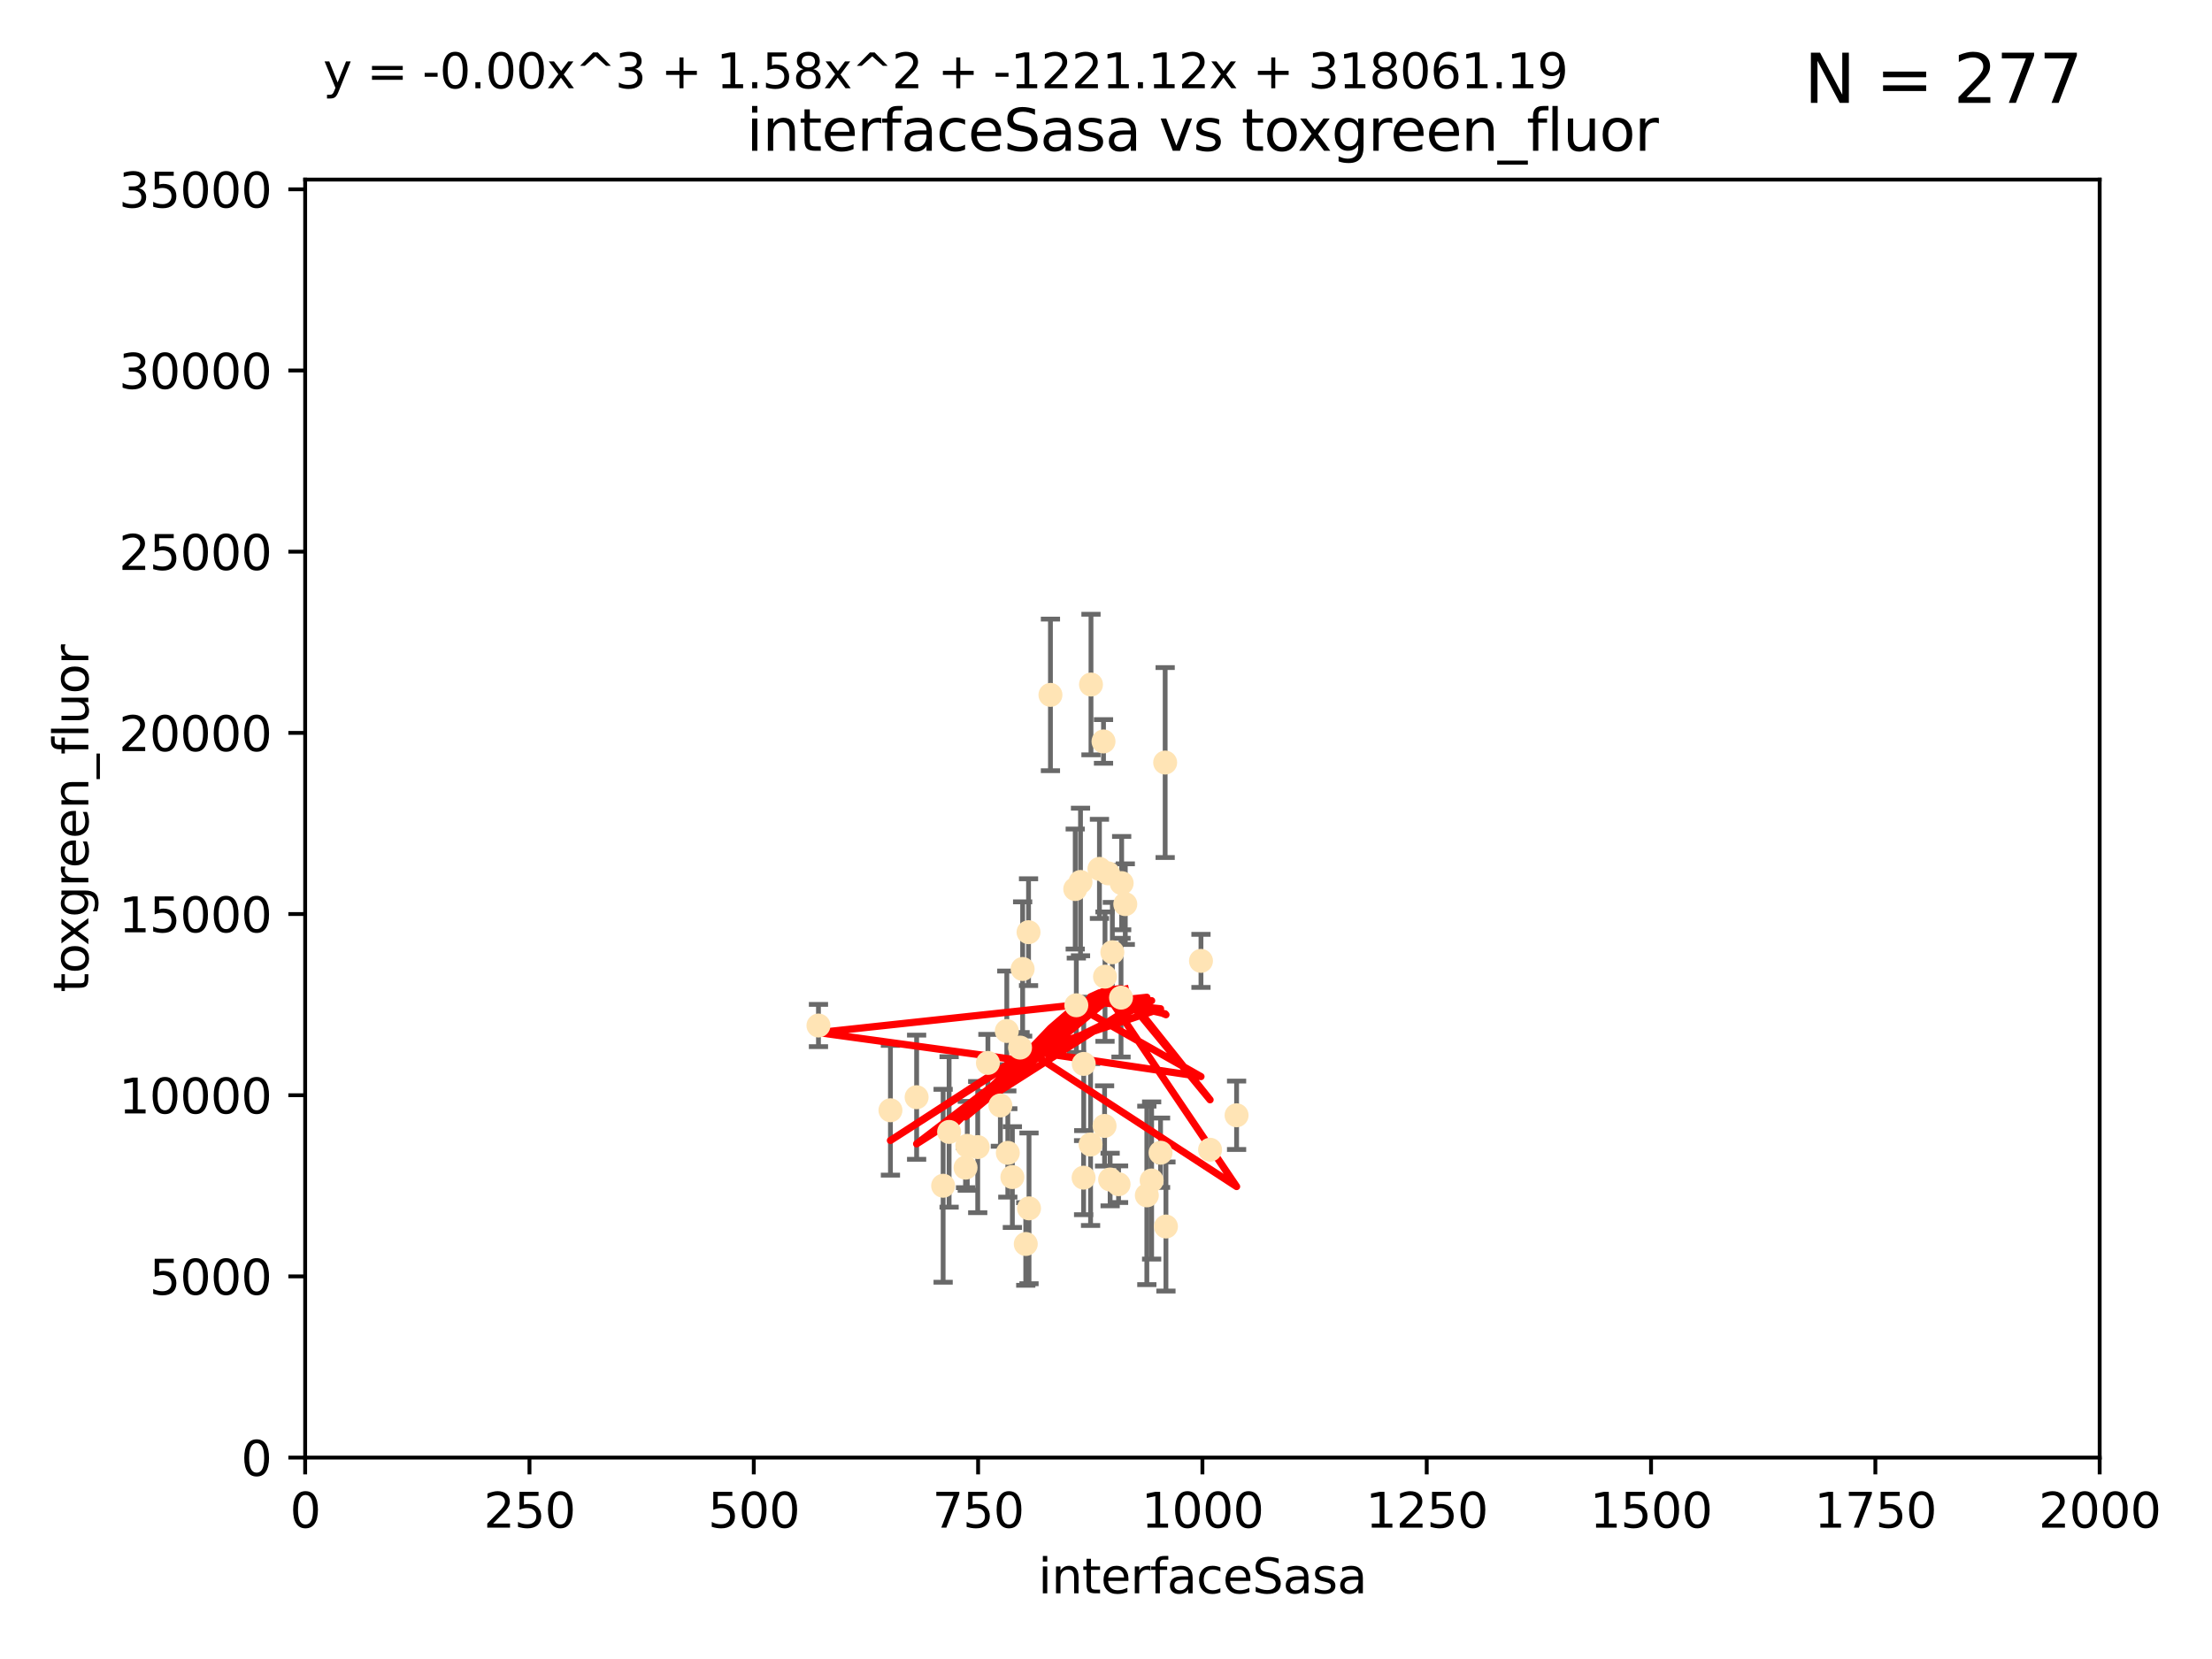 <?xml version="1.0" encoding="utf-8" standalone="no"?>
<!DOCTYPE svg PUBLIC "-//W3C//DTD SVG 1.1//EN"
  "http://www.w3.org/Graphics/SVG/1.1/DTD/svg11.dtd">
<svg xmlns:xlink="http://www.w3.org/1999/xlink" width="460.8pt" height="345.6pt" viewBox="0 0 460.8 345.6" xmlns="http://www.w3.org/2000/svg" version="1.1">
 <defs>
  <style type="text/css">*{stroke-linejoin: round; stroke-linecap: butt}</style>
 </defs>
 <g id="figure_1">
  <g id="patch_1">
   <path d="M 0 345.6 
L 460.8 345.6 
L 460.8 0 
L 0 0 
z
" style="fill: #ffffff"/>
  </g>
  <g id="axes_1">
   <g id="patch_2">
    <path d="M 63.571 303.64 
L 437.4 303.64 
L 437.4 37.411 
L 63.571 37.411 
z
" style="fill: #ffffff"/>
   </g>
   <g id="PathCollection_1">
    <defs>
     <path id="mae5789fac4" d="M 0 1.118 
C 0.297 1.118 0.581 1 0.791 0.791 
C 1 0.581 1.118 0.297 1.118 0 
C 1.118 -0.297 1 -0.581 0.791 -0.791 
C 0.581 -1 0.297 -1.118 0 -1.118 
C -0.297 -1.118 -0.581 -1 -0.791 -0.791 
C -1 -0.581 -1.118 -0.297 -1.118 0 
C -1.118 0.297 -1 0.581 -0.791 0.791 
C -0.581 1 -0.297 1.118 0 1.118 
z
" style="stroke: #ffe4b5"/>
    </defs>
    <g clip-path="url(#p8483a8e203)">
     <use xlink:href="#mae5789fac4" x="234.418" y="188.351" style="fill: #ffe4b5; stroke: #ffe4b5"/>
     <use xlink:href="#mae5789fac4" x="227.273" y="142.599" style="fill: #ffe4b5; stroke: #ffe4b5"/>
     <use xlink:href="#mae5789fac4" x="229.035" y="181.005" style="fill: #ffe4b5; stroke: #ffe4b5"/>
     <use xlink:href="#mae5789fac4" x="201.505" y="238.693" style="fill: #ffe4b5; stroke: #ffe4b5"/>
     <use xlink:href="#mae5789fac4" x="218.826" y="144.756" style="fill: #ffe4b5; stroke: #ffe4b5"/>
     <use xlink:href="#mae5789fac4" x="224.217" y="209.418" style="fill: #ffe4b5; stroke: #ffe4b5"/>
     <use xlink:href="#mae5789fac4" x="250.185" y="200.169" style="fill: #ffe4b5; stroke: #ffe4b5"/>
     <use xlink:href="#mae5789fac4" x="214.263" y="194.192" style="fill: #ffe4b5; stroke: #ffe4b5"/>
     <use xlink:href="#mae5789fac4" x="257.603" y="232.333" style="fill: #ffe4b5; stroke: #ffe4b5"/>
     <use xlink:href="#mae5789fac4" x="230.103" y="234.551" style="fill: #ffe4b5; stroke: #ffe4b5"/>
     <use xlink:href="#mae5789fac4" x="233.018" y="246.695" style="fill: #ffe4b5; stroke: #ffe4b5"/>
     <use xlink:href="#mae5789fac4" x="252.078" y="239.511" style="fill: #ffe4b5; stroke: #ffe4b5"/>
     <use xlink:href="#mae5789fac4" x="233.663" y="183.971" style="fill: #ffe4b5; stroke: #ffe4b5"/>
     <use xlink:href="#mae5789fac4" x="233.529" y="207.828" style="fill: #ffe4b5; stroke: #ffe4b5"/>
     <use xlink:href="#mae5789fac4" x="201.142" y="243.244" style="fill: #ffe4b5; stroke: #ffe4b5"/>
     <use xlink:href="#mae5789fac4" x="213.034" y="201.857" style="fill: #ffe4b5; stroke: #ffe4b5"/>
     <use xlink:href="#mae5789fac4" x="230.194" y="203.455" style="fill: #ffe4b5; stroke: #ffe4b5"/>
     <use xlink:href="#mae5789fac4" x="223.991" y="185.203" style="fill: #ffe4b5; stroke: #ffe4b5"/>
     <use xlink:href="#mae5789fac4" x="231.725" y="198.375" style="fill: #ffe4b5; stroke: #ffe4b5"/>
     <use xlink:href="#mae5789fac4" x="231.261" y="245.717" style="fill: #ffe4b5; stroke: #ffe4b5"/>
     <use xlink:href="#mae5789fac4" x="205.802" y="221.426" style="fill: #ffe4b5; stroke: #ffe4b5"/>
     <use xlink:href="#mae5789fac4" x="208.394" y="230.287" style="fill: #ffe4b5; stroke: #ffe4b5"/>
     <use xlink:href="#mae5789fac4" x="209.946" y="240.165" style="fill: #ffe4b5; stroke: #ffe4b5"/>
     <use xlink:href="#mae5789fac4" x="210.895" y="245.207" style="fill: #ffe4b5; stroke: #ffe4b5"/>
     <use xlink:href="#mae5789fac4" x="239.906" y="245.916" style="fill: #ffe4b5; stroke: #ffe4b5"/>
     <use xlink:href="#mae5789fac4" x="225.761" y="221.632" style="fill: #ffe4b5; stroke: #ffe4b5"/>
     <use xlink:href="#mae5789fac4" x="225.736" y="245.328" style="fill: #ffe4b5; stroke: #ffe4b5"/>
     <use xlink:href="#mae5789fac4" x="241.762" y="240.133" style="fill: #ffe4b5; stroke: #ffe4b5"/>
     <use xlink:href="#mae5789fac4" x="213.686" y="259.145" style="fill: #ffe4b5; stroke: #ffe4b5"/>
     <use xlink:href="#mae5789fac4" x="185.494" y="231.288" style="fill: #ffe4b5; stroke: #ffe4b5"/>
     <use xlink:href="#mae5789fac4" x="214.363" y="251.723" style="fill: #ffe4b5; stroke: #ffe4b5"/>
     <use xlink:href="#mae5789fac4" x="196.473" y="247.017" style="fill: #ffe4b5; stroke: #ffe4b5"/>
     <use xlink:href="#mae5789fac4" x="209.736" y="214.773" style="fill: #ffe4b5; stroke: #ffe4b5"/>
     <use xlink:href="#mae5789fac4" x="190.948" y="228.569" style="fill: #ffe4b5; stroke: #ffe4b5"/>
     <use xlink:href="#mae5789fac4" x="238.906" y="249.018" style="fill: #ffe4b5; stroke: #ffe4b5"/>
     <use xlink:href="#mae5789fac4" x="170.501" y="213.635" style="fill: #ffe4b5; stroke: #ffe4b5"/>
     <use xlink:href="#mae5789fac4" x="212.497" y="218.233" style="fill: #ffe4b5; stroke: #ffe4b5"/>
     <use xlink:href="#mae5789fac4" x="230.837" y="181.932" style="fill: #ffe4b5; stroke: #ffe4b5"/>
     <use xlink:href="#mae5789fac4" x="242.888" y="255.506" style="fill: #ffe4b5; stroke: #ffe4b5"/>
     <use xlink:href="#mae5789fac4" x="242.725" y="158.854" style="fill: #ffe4b5; stroke: #ffe4b5"/>
     <use xlink:href="#mae5789fac4" x="227.185" y="238.425" style="fill: #ffe4b5; stroke: #ffe4b5"/>
     <use xlink:href="#mae5789fac4" x="229.88" y="154.454" style="fill: #ffe4b5; stroke: #ffe4b5"/>
     <use xlink:href="#mae5789fac4" x="203.677" y="238.955" style="fill: #ffe4b5; stroke: #ffe4b5"/>
     <use xlink:href="#mae5789fac4" x="225.09" y="183.73" style="fill: #ffe4b5; stroke: #ffe4b5"/>
     <use xlink:href="#mae5789fac4" x="197.716" y="235.8" style="fill: #ffe4b5; stroke: #ffe4b5"/>
    </g>
   </g>
   <g id="matplotlib.axis_1">
    <g id="xtick_1">
     <g id="line2d_1">
      <defs>
       <path id="me6cfce2fd3" d="M 0 0 
L 0 3.5 
" style="stroke: #000000; stroke-width: 0.8"/>
      </defs>
      <g>
       <use xlink:href="#me6cfce2fd3" x="63.571" y="303.64" style="stroke: #000000; stroke-width: 0.8"/>
      </g>
     </g>
     <g id="text_1">
      <!-- 0 -->
      <g transform="translate(60.39 318.238)scale(0.1 -0.1)">
       <defs>
        <path id="DejaVuSans-30" d="M 2034 4250 
Q 1547 4250 1301 3770 
Q 1056 3291 1056 2328 
Q 1056 1369 1301 889 
Q 1547 409 2034 409 
Q 2525 409 2770 889 
Q 3016 1369 3016 2328 
Q 3016 3291 2770 3770 
Q 2525 4250 2034 4250 
z
M 2034 4750 
Q 2819 4750 3233 4129 
Q 3647 3509 3647 2328 
Q 3647 1150 3233 529 
Q 2819 -91 2034 -91 
Q 1250 -91 836 529 
Q 422 1150 422 2328 
Q 422 3509 836 4129 
Q 1250 4750 2034 4750 
z
" transform="scale(0.016)"/>
       </defs>
       <use xlink:href="#DejaVuSans-30"/>
      </g>
     </g>
    </g>
    <g id="xtick_2">
     <g id="line2d_2">
      <g>
       <use xlink:href="#me6cfce2fd3" x="110.3" y="303.64" style="stroke: #000000; stroke-width: 0.8"/>
      </g>
     </g>
     <g id="text_2">
      <!-- 250 -->
      <g transform="translate(100.756 318.238)scale(0.1 -0.1)">
       <defs>
        <path id="DejaVuSans-32" d="M 1228 531 
L 3431 531 
L 3431 0 
L 469 0 
L 469 531 
Q 828 903 1448 1529 
Q 2069 2156 2228 2338 
Q 2531 2678 2651 2914 
Q 2772 3150 2772 3378 
Q 2772 3750 2511 3984 
Q 2250 4219 1831 4219 
Q 1534 4219 1204 4116 
Q 875 4013 500 3803 
L 500 4441 
Q 881 4594 1212 4672 
Q 1544 4750 1819 4750 
Q 2544 4750 2975 4387 
Q 3406 4025 3406 3419 
Q 3406 3131 3298 2873 
Q 3191 2616 2906 2266 
Q 2828 2175 2409 1742 
Q 1991 1309 1228 531 
z
" transform="scale(0.016)"/>
        <path id="DejaVuSans-35" d="M 691 4666 
L 3169 4666 
L 3169 4134 
L 1269 4134 
L 1269 2991 
Q 1406 3038 1543 3061 
Q 1681 3084 1819 3084 
Q 2600 3084 3056 2656 
Q 3513 2228 3513 1497 
Q 3513 744 3044 326 
Q 2575 -91 1722 -91 
Q 1428 -91 1123 -41 
Q 819 9 494 109 
L 494 744 
Q 775 591 1075 516 
Q 1375 441 1709 441 
Q 2250 441 2565 725 
Q 2881 1009 2881 1497 
Q 2881 1984 2565 2268 
Q 2250 2553 1709 2553 
Q 1456 2553 1204 2497 
Q 953 2441 691 2322 
L 691 4666 
z
" transform="scale(0.016)"/>
       </defs>
       <use xlink:href="#DejaVuSans-32"/>
       <use xlink:href="#DejaVuSans-35" x="63.623"/>
       <use xlink:href="#DejaVuSans-30" x="127.246"/>
      </g>
     </g>
    </g>
    <g id="xtick_3">
     <g id="line2d_3">
      <g>
       <use xlink:href="#me6cfce2fd3" x="157.028" y="303.64" style="stroke: #000000; stroke-width: 0.8"/>
      </g>
     </g>
     <g id="text_3">
      <!-- 500 -->
      <g transform="translate(147.485 318.238)scale(0.1 -0.1)">
       <use xlink:href="#DejaVuSans-35"/>
       <use xlink:href="#DejaVuSans-30" x="63.623"/>
       <use xlink:href="#DejaVuSans-30" x="127.246"/>
      </g>
     </g>
    </g>
    <g id="xtick_4">
     <g id="line2d_4">
      <g>
       <use xlink:href="#me6cfce2fd3" x="203.757" y="303.64" style="stroke: #000000; stroke-width: 0.8"/>
      </g>
     </g>
     <g id="text_4">
      <!-- 750 -->
      <g transform="translate(194.213 318.238)scale(0.1 -0.1)">
       <defs>
        <path id="DejaVuSans-37" d="M 525 4666 
L 3525 4666 
L 3525 4397 
L 1831 0 
L 1172 0 
L 2766 4134 
L 525 4134 
L 525 4666 
z
" transform="scale(0.016)"/>
       </defs>
       <use xlink:href="#DejaVuSans-37"/>
       <use xlink:href="#DejaVuSans-35" x="63.623"/>
       <use xlink:href="#DejaVuSans-30" x="127.246"/>
      </g>
     </g>
    </g>
    <g id="xtick_5">
     <g id="line2d_5">
      <g>
       <use xlink:href="#me6cfce2fd3" x="250.486" y="303.64" style="stroke: #000000; stroke-width: 0.8"/>
      </g>
     </g>
     <g id="text_5">
      <!-- 1000 -->
      <g transform="translate(237.761 318.238)scale(0.1 -0.1)">
       <defs>
        <path id="DejaVuSans-31" d="M 794 531 
L 1825 531 
L 1825 4091 
L 703 3866 
L 703 4441 
L 1819 4666 
L 2450 4666 
L 2450 531 
L 3481 531 
L 3481 0 
L 794 0 
L 794 531 
z
" transform="scale(0.016)"/>
       </defs>
       <use xlink:href="#DejaVuSans-31"/>
       <use xlink:href="#DejaVuSans-30" x="63.623"/>
       <use xlink:href="#DejaVuSans-30" x="127.246"/>
       <use xlink:href="#DejaVuSans-30" x="190.869"/>
      </g>
     </g>
    </g>
    <g id="xtick_6">
     <g id="line2d_6">
      <g>
       <use xlink:href="#me6cfce2fd3" x="297.214" y="303.64" style="stroke: #000000; stroke-width: 0.8"/>
      </g>
     </g>
     <g id="text_6">
      <!-- 1250 -->
      <g transform="translate(284.489 318.238)scale(0.1 -0.1)">
       <use xlink:href="#DejaVuSans-31"/>
       <use xlink:href="#DejaVuSans-32" x="63.623"/>
       <use xlink:href="#DejaVuSans-35" x="127.246"/>
       <use xlink:href="#DejaVuSans-30" x="190.869"/>
      </g>
     </g>
    </g>
    <g id="xtick_7">
     <g id="line2d_7">
      <g>
       <use xlink:href="#me6cfce2fd3" x="343.943" y="303.64" style="stroke: #000000; stroke-width: 0.8"/>
      </g>
     </g>
     <g id="text_7">
      <!-- 1500 -->
      <g transform="translate(331.218 318.238)scale(0.1 -0.1)">
       <use xlink:href="#DejaVuSans-31"/>
       <use xlink:href="#DejaVuSans-35" x="63.623"/>
       <use xlink:href="#DejaVuSans-30" x="127.246"/>
       <use xlink:href="#DejaVuSans-30" x="190.869"/>
      </g>
     </g>
    </g>
    <g id="xtick_8">
     <g id="line2d_8">
      <g>
       <use xlink:href="#me6cfce2fd3" x="390.671" y="303.64" style="stroke: #000000; stroke-width: 0.8"/>
      </g>
     </g>
     <g id="text_8">
      <!-- 1750 -->
      <g transform="translate(377.946 318.238)scale(0.1 -0.1)">
       <use xlink:href="#DejaVuSans-31"/>
       <use xlink:href="#DejaVuSans-37" x="63.623"/>
       <use xlink:href="#DejaVuSans-35" x="127.246"/>
       <use xlink:href="#DejaVuSans-30" x="190.869"/>
      </g>
     </g>
    </g>
    <g id="xtick_9">
     <g id="line2d_9">
      <g>
       <use xlink:href="#me6cfce2fd3" x="437.4" y="303.64" style="stroke: #000000; stroke-width: 0.8"/>
      </g>
     </g>
     <g id="text_9">
      <!-- 2000 -->
      <g transform="translate(424.675 318.238)scale(0.1 -0.1)">
       <use xlink:href="#DejaVuSans-32"/>
       <use xlink:href="#DejaVuSans-30" x="63.623"/>
       <use xlink:href="#DejaVuSans-30" x="127.246"/>
       <use xlink:href="#DejaVuSans-30" x="190.869"/>
      </g>
     </g>
    </g>
    <g id="text_10">
     <!-- interfaceSasa -->
     <g transform="translate(216.279 331.917)scale(0.1 -0.1)">
      <defs>
       <path id="DejaVuSans-69" d="M 603 3500 
L 1178 3500 
L 1178 0 
L 603 0 
L 603 3500 
z
M 603 4863 
L 1178 4863 
L 1178 4134 
L 603 4134 
L 603 4863 
z
" transform="scale(0.016)"/>
       <path id="DejaVuSans-6e" d="M 3513 2113 
L 3513 0 
L 2938 0 
L 2938 2094 
Q 2938 2591 2744 2837 
Q 2550 3084 2163 3084 
Q 1697 3084 1428 2787 
Q 1159 2491 1159 1978 
L 1159 0 
L 581 0 
L 581 3500 
L 1159 3500 
L 1159 2956 
Q 1366 3272 1645 3428 
Q 1925 3584 2291 3584 
Q 2894 3584 3203 3211 
Q 3513 2838 3513 2113 
z
" transform="scale(0.016)"/>
       <path id="DejaVuSans-74" d="M 1172 4494 
L 1172 3500 
L 2356 3500 
L 2356 3053 
L 1172 3053 
L 1172 1153 
Q 1172 725 1289 603 
Q 1406 481 1766 481 
L 2356 481 
L 2356 0 
L 1766 0 
Q 1100 0 847 248 
Q 594 497 594 1153 
L 594 3053 
L 172 3053 
L 172 3500 
L 594 3500 
L 594 4494 
L 1172 4494 
z
" transform="scale(0.016)"/>
       <path id="DejaVuSans-65" d="M 3597 1894 
L 3597 1613 
L 953 1613 
Q 991 1019 1311 708 
Q 1631 397 2203 397 
Q 2534 397 2845 478 
Q 3156 559 3463 722 
L 3463 178 
Q 3153 47 2828 -22 
Q 2503 -91 2169 -91 
Q 1331 -91 842 396 
Q 353 884 353 1716 
Q 353 2575 817 3079 
Q 1281 3584 2069 3584 
Q 2775 3584 3186 3129 
Q 3597 2675 3597 1894 
z
M 3022 2063 
Q 3016 2534 2758 2815 
Q 2500 3097 2075 3097 
Q 1594 3097 1305 2825 
Q 1016 2553 972 2059 
L 3022 2063 
z
" transform="scale(0.016)"/>
       <path id="DejaVuSans-72" d="M 2631 2963 
Q 2534 3019 2420 3045 
Q 2306 3072 2169 3072 
Q 1681 3072 1420 2755 
Q 1159 2438 1159 1844 
L 1159 0 
L 581 0 
L 581 3500 
L 1159 3500 
L 1159 2956 
Q 1341 3275 1631 3429 
Q 1922 3584 2338 3584 
Q 2397 3584 2469 3576 
Q 2541 3569 2628 3553 
L 2631 2963 
z
" transform="scale(0.016)"/>
       <path id="DejaVuSans-66" d="M 2375 4863 
L 2375 4384 
L 1825 4384 
Q 1516 4384 1395 4259 
Q 1275 4134 1275 3809 
L 1275 3500 
L 2222 3500 
L 2222 3053 
L 1275 3053 
L 1275 0 
L 697 0 
L 697 3053 
L 147 3053 
L 147 3500 
L 697 3500 
L 697 3744 
Q 697 4328 969 4595 
Q 1241 4863 1831 4863 
L 2375 4863 
z
" transform="scale(0.016)"/>
       <path id="DejaVuSans-61" d="M 2194 1759 
Q 1497 1759 1228 1600 
Q 959 1441 959 1056 
Q 959 750 1161 570 
Q 1363 391 1709 391 
Q 2188 391 2477 730 
Q 2766 1069 2766 1631 
L 2766 1759 
L 2194 1759 
z
M 3341 1997 
L 3341 0 
L 2766 0 
L 2766 531 
Q 2569 213 2275 61 
Q 1981 -91 1556 -91 
Q 1019 -91 701 211 
Q 384 513 384 1019 
Q 384 1609 779 1909 
Q 1175 2209 1959 2209 
L 2766 2209 
L 2766 2266 
Q 2766 2663 2505 2880 
Q 2244 3097 1772 3097 
Q 1472 3097 1187 3025 
Q 903 2953 641 2809 
L 641 3341 
Q 956 3463 1253 3523 
Q 1550 3584 1831 3584 
Q 2591 3584 2966 3190 
Q 3341 2797 3341 1997 
z
" transform="scale(0.016)"/>
       <path id="DejaVuSans-63" d="M 3122 3366 
L 3122 2828 
Q 2878 2963 2633 3030 
Q 2388 3097 2138 3097 
Q 1578 3097 1268 2742 
Q 959 2388 959 1747 
Q 959 1106 1268 751 
Q 1578 397 2138 397 
Q 2388 397 2633 464 
Q 2878 531 3122 666 
L 3122 134 
Q 2881 22 2623 -34 
Q 2366 -91 2075 -91 
Q 1284 -91 818 406 
Q 353 903 353 1747 
Q 353 2603 823 3093 
Q 1294 3584 2113 3584 
Q 2378 3584 2631 3529 
Q 2884 3475 3122 3366 
z
" transform="scale(0.016)"/>
       <path id="DejaVuSans-53" d="M 3425 4513 
L 3425 3897 
Q 3066 4069 2747 4153 
Q 2428 4238 2131 4238 
Q 1616 4238 1336 4038 
Q 1056 3838 1056 3469 
Q 1056 3159 1242 3001 
Q 1428 2844 1947 2747 
L 2328 2669 
Q 3034 2534 3370 2195 
Q 3706 1856 3706 1288 
Q 3706 609 3251 259 
Q 2797 -91 1919 -91 
Q 1588 -91 1214 -16 
Q 841 59 441 206 
L 441 856 
Q 825 641 1194 531 
Q 1563 422 1919 422 
Q 2459 422 2753 634 
Q 3047 847 3047 1241 
Q 3047 1584 2836 1778 
Q 2625 1972 2144 2069 
L 1759 2144 
Q 1053 2284 737 2584 
Q 422 2884 422 3419 
Q 422 4038 858 4394 
Q 1294 4750 2059 4750 
Q 2388 4750 2728 4690 
Q 3069 4631 3425 4513 
z
" transform="scale(0.016)"/>
       <path id="DejaVuSans-73" d="M 2834 3397 
L 2834 2853 
Q 2591 2978 2328 3040 
Q 2066 3103 1784 3103 
Q 1356 3103 1142 2972 
Q 928 2841 928 2578 
Q 928 2378 1081 2264 
Q 1234 2150 1697 2047 
L 1894 2003 
Q 2506 1872 2764 1633 
Q 3022 1394 3022 966 
Q 3022 478 2636 193 
Q 2250 -91 1575 -91 
Q 1294 -91 989 -36 
Q 684 19 347 128 
L 347 722 
Q 666 556 975 473 
Q 1284 391 1588 391 
Q 1994 391 2212 530 
Q 2431 669 2431 922 
Q 2431 1156 2273 1281 
Q 2116 1406 1581 1522 
L 1381 1569 
Q 847 1681 609 1914 
Q 372 2147 372 2553 
Q 372 3047 722 3315 
Q 1072 3584 1716 3584 
Q 2034 3584 2315 3537 
Q 2597 3491 2834 3397 
z
" transform="scale(0.016)"/>
      </defs>
      <use xlink:href="#DejaVuSans-69"/>
      <use xlink:href="#DejaVuSans-6e" x="27.783"/>
      <use xlink:href="#DejaVuSans-74" x="91.162"/>
      <use xlink:href="#DejaVuSans-65" x="130.371"/>
      <use xlink:href="#DejaVuSans-72" x="191.895"/>
      <use xlink:href="#DejaVuSans-66" x="233.008"/>
      <use xlink:href="#DejaVuSans-61" x="268.213"/>
      <use xlink:href="#DejaVuSans-63" x="329.492"/>
      <use xlink:href="#DejaVuSans-65" x="384.473"/>
      <use xlink:href="#DejaVuSans-53" x="445.996"/>
      <use xlink:href="#DejaVuSans-61" x="509.473"/>
      <use xlink:href="#DejaVuSans-73" x="570.752"/>
      <use xlink:href="#DejaVuSans-61" x="622.852"/>
     </g>
    </g>
   </g>
   <g id="matplotlib.axis_2">
    <g id="ytick_1">
     <g id="line2d_10">
      <defs>
       <path id="m5b6445cce1" d="M 0 0 
L -3.5 0 
" style="stroke: #000000; stroke-width: 0.8"/>
      </defs>
      <g>
       <use xlink:href="#m5b6445cce1" x="63.571" y="303.64" style="stroke: #000000; stroke-width: 0.8"/>
      </g>
     </g>
     <g id="text_11">
      <!-- 0 -->
      <g transform="translate(50.209 307.439)scale(0.1 -0.1)">
       <use xlink:href="#DejaVuSans-30"/>
      </g>
     </g>
    </g>
    <g id="ytick_2">
     <g id="line2d_11">
      <g>
       <use xlink:href="#m5b6445cce1" x="63.571" y="265.897" style="stroke: #000000; stroke-width: 0.8"/>
      </g>
     </g>
     <g id="text_12">
      <!-- 5000 -->
      <g transform="translate(31.121 269.696)scale(0.1 -0.1)">
       <use xlink:href="#DejaVuSans-35"/>
       <use xlink:href="#DejaVuSans-30" x="63.623"/>
       <use xlink:href="#DejaVuSans-30" x="127.246"/>
       <use xlink:href="#DejaVuSans-30" x="190.869"/>
      </g>
     </g>
    </g>
    <g id="ytick_3">
     <g id="line2d_12">
      <g>
       <use xlink:href="#m5b6445cce1" x="63.571" y="228.154" style="stroke: #000000; stroke-width: 0.8"/>
      </g>
     </g>
     <g id="text_13">
      <!-- 10000 -->
      <g transform="translate(24.759 231.953)scale(0.1 -0.1)">
       <use xlink:href="#DejaVuSans-31"/>
       <use xlink:href="#DejaVuSans-30" x="63.623"/>
       <use xlink:href="#DejaVuSans-30" x="127.246"/>
       <use xlink:href="#DejaVuSans-30" x="190.869"/>
       <use xlink:href="#DejaVuSans-30" x="254.492"/>
      </g>
     </g>
    </g>
    <g id="ytick_4">
     <g id="line2d_13">
      <g>
       <use xlink:href="#m5b6445cce1" x="63.571" y="190.411" style="stroke: #000000; stroke-width: 0.8"/>
      </g>
     </g>
     <g id="text_14">
      <!-- 15000 -->
      <g transform="translate(24.759 194.21)scale(0.1 -0.1)">
       <use xlink:href="#DejaVuSans-31"/>
       <use xlink:href="#DejaVuSans-35" x="63.623"/>
       <use xlink:href="#DejaVuSans-30" x="127.246"/>
       <use xlink:href="#DejaVuSans-30" x="190.869"/>
       <use xlink:href="#DejaVuSans-30" x="254.492"/>
      </g>
     </g>
    </g>
    <g id="ytick_5">
     <g id="line2d_14">
      <g>
       <use xlink:href="#m5b6445cce1" x="63.571" y="152.668" style="stroke: #000000; stroke-width: 0.8"/>
      </g>
     </g>
     <g id="text_15">
      <!-- 20000 -->
      <g transform="translate(24.759 156.467)scale(0.1 -0.1)">
       <use xlink:href="#DejaVuSans-32"/>
       <use xlink:href="#DejaVuSans-30" x="63.623"/>
       <use xlink:href="#DejaVuSans-30" x="127.246"/>
       <use xlink:href="#DejaVuSans-30" x="190.869"/>
       <use xlink:href="#DejaVuSans-30" x="254.492"/>
      </g>
     </g>
    </g>
    <g id="ytick_6">
     <g id="line2d_15">
      <g>
       <use xlink:href="#m5b6445cce1" x="63.571" y="114.925" style="stroke: #000000; stroke-width: 0.8"/>
      </g>
     </g>
     <g id="text_16">
      <!-- 25000 -->
      <g transform="translate(24.759 118.724)scale(0.1 -0.1)">
       <use xlink:href="#DejaVuSans-32"/>
       <use xlink:href="#DejaVuSans-35" x="63.623"/>
       <use xlink:href="#DejaVuSans-30" x="127.246"/>
       <use xlink:href="#DejaVuSans-30" x="190.869"/>
       <use xlink:href="#DejaVuSans-30" x="254.492"/>
      </g>
     </g>
    </g>
    <g id="ytick_7">
     <g id="line2d_16">
      <g>
       <use xlink:href="#m5b6445cce1" x="63.571" y="77.181" style="stroke: #000000; stroke-width: 0.8"/>
      </g>
     </g>
     <g id="text_17">
      <!-- 30000 -->
      <g transform="translate(24.759 80.981)scale(0.1 -0.1)">
       <defs>
        <path id="DejaVuSans-33" d="M 2597 2516 
Q 3050 2419 3304 2112 
Q 3559 1806 3559 1356 
Q 3559 666 3084 287 
Q 2609 -91 1734 -91 
Q 1441 -91 1130 -33 
Q 819 25 488 141 
L 488 750 
Q 750 597 1062 519 
Q 1375 441 1716 441 
Q 2309 441 2620 675 
Q 2931 909 2931 1356 
Q 2931 1769 2642 2001 
Q 2353 2234 1838 2234 
L 1294 2234 
L 1294 2753 
L 1863 2753 
Q 2328 2753 2575 2939 
Q 2822 3125 2822 3475 
Q 2822 3834 2567 4026 
Q 2313 4219 1838 4219 
Q 1578 4219 1281 4162 
Q 984 4106 628 3988 
L 628 4550 
Q 988 4650 1302 4700 
Q 1616 4750 1894 4750 
Q 2613 4750 3031 4423 
Q 3450 4097 3450 3541 
Q 3450 3153 3228 2886 
Q 3006 2619 2597 2516 
z
" transform="scale(0.016)"/>
       </defs>
       <use xlink:href="#DejaVuSans-33"/>
       <use xlink:href="#DejaVuSans-30" x="63.623"/>
       <use xlink:href="#DejaVuSans-30" x="127.246"/>
       <use xlink:href="#DejaVuSans-30" x="190.869"/>
       <use xlink:href="#DejaVuSans-30" x="254.492"/>
      </g>
     </g>
    </g>
    <g id="ytick_8">
     <g id="line2d_17">
      <g>
       <use xlink:href="#m5b6445cce1" x="63.571" y="39.438" style="stroke: #000000; stroke-width: 0.8"/>
      </g>
     </g>
     <g id="text_18">
      <!-- 35000 -->
      <g transform="translate(24.759 43.238)scale(0.1 -0.1)">
       <use xlink:href="#DejaVuSans-33"/>
       <use xlink:href="#DejaVuSans-35" x="63.623"/>
       <use xlink:href="#DejaVuSans-30" x="127.246"/>
       <use xlink:href="#DejaVuSans-30" x="190.869"/>
       <use xlink:href="#DejaVuSans-30" x="254.492"/>
      </g>
     </g>
    </g>
    <g id="text_19">
     <!-- toxgreen_fluor -->
     <g transform="translate(18.401 206.72)rotate(-90)scale(0.1 -0.1)">
      <defs>
       <path id="DejaVuSans-6f" d="M 1959 3097 
Q 1497 3097 1228 2736 
Q 959 2375 959 1747 
Q 959 1119 1226 758 
Q 1494 397 1959 397 
Q 2419 397 2687 759 
Q 2956 1122 2956 1747 
Q 2956 2369 2687 2733 
Q 2419 3097 1959 3097 
z
M 1959 3584 
Q 2709 3584 3137 3096 
Q 3566 2609 3566 1747 
Q 3566 888 3137 398 
Q 2709 -91 1959 -91 
Q 1206 -91 779 398 
Q 353 888 353 1747 
Q 353 2609 779 3096 
Q 1206 3584 1959 3584 
z
" transform="scale(0.016)"/>
       <path id="DejaVuSans-78" d="M 3513 3500 
L 2247 1797 
L 3578 0 
L 2900 0 
L 1881 1375 
L 863 0 
L 184 0 
L 1544 1831 
L 300 3500 
L 978 3500 
L 1906 2253 
L 2834 3500 
L 3513 3500 
z
" transform="scale(0.016)"/>
       <path id="DejaVuSans-67" d="M 2906 1791 
Q 2906 2416 2648 2759 
Q 2391 3103 1925 3103 
Q 1463 3103 1205 2759 
Q 947 2416 947 1791 
Q 947 1169 1205 825 
Q 1463 481 1925 481 
Q 2391 481 2648 825 
Q 2906 1169 2906 1791 
z
M 3481 434 
Q 3481 -459 3084 -895 
Q 2688 -1331 1869 -1331 
Q 1566 -1331 1297 -1286 
Q 1028 -1241 775 -1147 
L 775 -588 
Q 1028 -725 1275 -790 
Q 1522 -856 1778 -856 
Q 2344 -856 2625 -561 
Q 2906 -266 2906 331 
L 2906 616 
Q 2728 306 2450 153 
Q 2172 0 1784 0 
Q 1141 0 747 490 
Q 353 981 353 1791 
Q 353 2603 747 3093 
Q 1141 3584 1784 3584 
Q 2172 3584 2450 3431 
Q 2728 3278 2906 2969 
L 2906 3500 
L 3481 3500 
L 3481 434 
z
" transform="scale(0.016)"/>
       <path id="DejaVuSans-5f" d="M 3263 -1063 
L 3263 -1509 
L -63 -1509 
L -63 -1063 
L 3263 -1063 
z
" transform="scale(0.016)"/>
       <path id="DejaVuSans-6c" d="M 603 4863 
L 1178 4863 
L 1178 0 
L 603 0 
L 603 4863 
z
" transform="scale(0.016)"/>
       <path id="DejaVuSans-75" d="M 544 1381 
L 544 3500 
L 1119 3500 
L 1119 1403 
Q 1119 906 1312 657 
Q 1506 409 1894 409 
Q 2359 409 2629 706 
Q 2900 1003 2900 1516 
L 2900 3500 
L 3475 3500 
L 3475 0 
L 2900 0 
L 2900 538 
Q 2691 219 2414 64 
Q 2138 -91 1772 -91 
Q 1169 -91 856 284 
Q 544 659 544 1381 
z
M 1991 3584 
L 1991 3584 
z
" transform="scale(0.016)"/>
      </defs>
      <use xlink:href="#DejaVuSans-74"/>
      <use xlink:href="#DejaVuSans-6f" x="39.209"/>
      <use xlink:href="#DejaVuSans-78" x="97.266"/>
      <use xlink:href="#DejaVuSans-67" x="156.445"/>
      <use xlink:href="#DejaVuSans-72" x="219.922"/>
      <use xlink:href="#DejaVuSans-65" x="258.785"/>
      <use xlink:href="#DejaVuSans-65" x="320.309"/>
      <use xlink:href="#DejaVuSans-6e" x="381.832"/>
      <use xlink:href="#DejaVuSans-5f" x="445.211"/>
      <use xlink:href="#DejaVuSans-66" x="495.211"/>
      <use xlink:href="#DejaVuSans-6c" x="530.416"/>
      <use xlink:href="#DejaVuSans-75" x="558.199"/>
      <use xlink:href="#DejaVuSans-6f" x="621.578"/>
      <use xlink:href="#DejaVuSans-72" x="682.76"/>
     </g>
    </g>
   </g>
   <g id="LineCollection_1">
    <path d="M 234.418 196.752 
L 234.418 179.949 
" clip-path="url(#p8483a8e203)" style="fill: none; stroke: #696969"/>
    <path d="M 227.273 157.242 
L 227.273 127.957 
" clip-path="url(#p8483a8e203)" style="fill: none; stroke: #696969"/>
    <path d="M 229.035 191.334 
L 229.035 170.675 
" clip-path="url(#p8483a8e203)" style="fill: none; stroke: #696969"/>
    <path d="M 201.505 247.946 
L 201.505 229.44 
" clip-path="url(#p8483a8e203)" style="fill: none; stroke: #696969"/>
    <path d="M 218.826 160.546 
L 218.826 128.967 
" clip-path="url(#p8483a8e203)" style="fill: none; stroke: #696969"/>
    <path d="M 224.217 219.25 
L 224.217 199.587 
" clip-path="url(#p8483a8e203)" style="fill: none; stroke: #696969"/>
    <path d="M 250.185 205.695 
L 250.185 194.642 
" clip-path="url(#p8483a8e203)" style="fill: none; stroke: #696969"/>
    <path d="M 214.263 205.318 
L 214.263 183.065 
" clip-path="url(#p8483a8e203)" style="fill: none; stroke: #696969"/>
    <path d="M 257.603 239.456 
L 257.603 225.21 
" clip-path="url(#p8483a8e203)" style="fill: none; stroke: #696969"/>
    <path d="M 230.103 242.909 
L 230.103 226.193 
" clip-path="url(#p8483a8e203)" style="fill: none; stroke: #696969"/>
    <path d="M 233.018 250.509 
L 233.018 242.881 
" clip-path="url(#p8483a8e203)" style="fill: none; stroke: #696969"/>
    <path d="M 252.078 239.932 
L 252.078 239.091 
" clip-path="url(#p8483a8e203)" style="fill: none; stroke: #696969"/>
    <path d="M 233.663 193.689 
L 233.663 174.254 
" clip-path="url(#p8483a8e203)" style="fill: none; stroke: #696969"/>
    <path d="M 233.529 220.196 
L 233.529 195.46 
" clip-path="url(#p8483a8e203)" style="fill: none; stroke: #696969"/>
    <path d="M 201.142 247.41 
L 201.142 239.079 
" clip-path="url(#p8483a8e203)" style="fill: none; stroke: #696969"/>
    <path d="M 213.034 215.842 
L 213.034 187.872 
" clip-path="url(#p8483a8e203)" style="fill: none; stroke: #696969"/>
    <path d="M 230.194 216.927 
L 230.194 189.982 
" clip-path="url(#p8483a8e203)" style="fill: none; stroke: #696969"/>
    <path d="M 223.991 197.701 
L 223.991 172.706 
" clip-path="url(#p8483a8e203)" style="fill: none; stroke: #696969"/>
    <path d="M 231.725 208.757 
L 231.725 187.992 
" clip-path="url(#p8483a8e203)" style="fill: none; stroke: #696969"/>
    <path d="M 231.261 251.194 
L 231.261 240.24 
" clip-path="url(#p8483a8e203)" style="fill: none; stroke: #696969"/>
    <path d="M 205.802 227.368 
L 205.802 215.484 
" clip-path="url(#p8483a8e203)" style="fill: none; stroke: #696969"/>
    <path d="M 208.394 238.782 
L 208.394 221.793 
" clip-path="url(#p8483a8e203)" style="fill: none; stroke: #696969"/>
    <path d="M 209.946 249.376 
L 209.946 230.955 
" clip-path="url(#p8483a8e203)" style="fill: none; stroke: #696969"/>
    <path d="M 210.895 255.702 
L 210.895 234.711 
" clip-path="url(#p8483a8e203)" style="fill: none; stroke: #696969"/>
    <path d="M 239.906 262.289 
L 239.906 229.543 
" clip-path="url(#p8483a8e203)" style="fill: none; stroke: #696969"/>
    <path d="M 225.761 235.523 
L 225.761 207.742 
" clip-path="url(#p8483a8e203)" style="fill: none; stroke: #696969"/>
    <path d="M 225.736 253.044 
L 225.736 237.611 
" clip-path="url(#p8483a8e203)" style="fill: none; stroke: #696969"/>
    <path d="M 241.762 247.36 
L 241.762 232.905 
" clip-path="url(#p8483a8e203)" style="fill: none; stroke: #696969"/>
    <path d="M 213.686 267.749 
L 213.686 250.541 
" clip-path="url(#p8483a8e203)" style="fill: none; stroke: #696969"/>
    <path d="M 185.494 244.802 
L 185.494 217.774 
" clip-path="url(#p8483a8e203)" style="fill: none; stroke: #696969"/>
    <path d="M 214.363 267.424 
L 214.363 236.021 
" clip-path="url(#p8483a8e203)" style="fill: none; stroke: #696969"/>
    <path d="M 196.473 267.112 
L 196.473 226.923 
" clip-path="url(#p8483a8e203)" style="fill: none; stroke: #696969"/>
    <path d="M 209.736 227.262 
L 209.736 202.285 
" clip-path="url(#p8483a8e203)" style="fill: none; stroke: #696969"/>
    <path d="M 190.948 241.498 
L 190.948 215.64 
" clip-path="url(#p8483a8e203)" style="fill: none; stroke: #696969"/>
    <path d="M 238.906 267.609 
L 238.906 230.427 
" clip-path="url(#p8483a8e203)" style="fill: none; stroke: #696969"/>
    <path d="M 170.501 218.032 
L 170.501 209.238 
" clip-path="url(#p8483a8e203)" style="fill: none; stroke: #696969"/>
    <path d="M 212.497 221.368 
L 212.497 215.099 
" clip-path="url(#p8483a8e203)" style="fill: none; stroke: #696969"/>
    <path d="M 230.837 183.595 
L 230.837 180.268 
" clip-path="url(#p8483a8e203)" style="fill: none; stroke: #696969"/>
    <path d="M 242.888 268.949 
L 242.888 242.062 
" clip-path="url(#p8483a8e203)" style="fill: none; stroke: #696969"/>
    <path d="M 242.725 178.637 
L 242.725 139.071 
" clip-path="url(#p8483a8e203)" style="fill: none; stroke: #696969"/>
    <path d="M 227.185 255.286 
L 227.185 221.564 
" clip-path="url(#p8483a8e203)" style="fill: none; stroke: #696969"/>
    <path d="M 229.88 158.999 
L 229.88 149.909 
" clip-path="url(#p8483a8e203)" style="fill: none; stroke: #696969"/>
    <path d="M 203.677 252.619 
L 203.677 225.291 
" clip-path="url(#p8483a8e203)" style="fill: none; stroke: #696969"/>
    <path d="M 225.09 199.103 
L 225.09 168.356 
" clip-path="url(#p8483a8e203)" style="fill: none; stroke: #696969"/>
    <path d="M 197.716 251.47 
L 197.716 220.13 
" clip-path="url(#p8483a8e203)" style="fill: none; stroke: #696969"/>
   </g>
   <g id="line2d_18">
    <defs>
     <path id="md1fde5c83e" d="M 2 0 
L -2 -0 
" style="stroke: #696969"/>
    </defs>
    <g clip-path="url(#p8483a8e203)">
     <use xlink:href="#md1fde5c83e" x="234.418" y="196.752" style="fill: #696969; stroke: #696969"/>
     <use xlink:href="#md1fde5c83e" x="227.273" y="157.242" style="fill: #696969; stroke: #696969"/>
     <use xlink:href="#md1fde5c83e" x="229.035" y="191.334" style="fill: #696969; stroke: #696969"/>
     <use xlink:href="#md1fde5c83e" x="201.505" y="247.946" style="fill: #696969; stroke: #696969"/>
     <use xlink:href="#md1fde5c83e" x="218.826" y="160.546" style="fill: #696969; stroke: #696969"/>
     <use xlink:href="#md1fde5c83e" x="224.217" y="219.25" style="fill: #696969; stroke: #696969"/>
     <use xlink:href="#md1fde5c83e" x="250.185" y="205.695" style="fill: #696969; stroke: #696969"/>
     <use xlink:href="#md1fde5c83e" x="214.263" y="205.318" style="fill: #696969; stroke: #696969"/>
     <use xlink:href="#md1fde5c83e" x="257.603" y="239.456" style="fill: #696969; stroke: #696969"/>
     <use xlink:href="#md1fde5c83e" x="230.103" y="242.909" style="fill: #696969; stroke: #696969"/>
     <use xlink:href="#md1fde5c83e" x="233.018" y="250.509" style="fill: #696969; stroke: #696969"/>
     <use xlink:href="#md1fde5c83e" x="252.078" y="239.932" style="fill: #696969; stroke: #696969"/>
     <use xlink:href="#md1fde5c83e" x="233.663" y="193.689" style="fill: #696969; stroke: #696969"/>
     <use xlink:href="#md1fde5c83e" x="233.529" y="220.196" style="fill: #696969; stroke: #696969"/>
     <use xlink:href="#md1fde5c83e" x="201.142" y="247.41" style="fill: #696969; stroke: #696969"/>
     <use xlink:href="#md1fde5c83e" x="213.034" y="215.842" style="fill: #696969; stroke: #696969"/>
     <use xlink:href="#md1fde5c83e" x="230.194" y="216.927" style="fill: #696969; stroke: #696969"/>
     <use xlink:href="#md1fde5c83e" x="223.991" y="197.701" style="fill: #696969; stroke: #696969"/>
     <use xlink:href="#md1fde5c83e" x="231.725" y="208.757" style="fill: #696969; stroke: #696969"/>
     <use xlink:href="#md1fde5c83e" x="231.261" y="251.194" style="fill: #696969; stroke: #696969"/>
     <use xlink:href="#md1fde5c83e" x="205.802" y="227.368" style="fill: #696969; stroke: #696969"/>
     <use xlink:href="#md1fde5c83e" x="208.394" y="238.782" style="fill: #696969; stroke: #696969"/>
     <use xlink:href="#md1fde5c83e" x="209.946" y="249.376" style="fill: #696969; stroke: #696969"/>
     <use xlink:href="#md1fde5c83e" x="210.895" y="255.702" style="fill: #696969; stroke: #696969"/>
     <use xlink:href="#md1fde5c83e" x="239.906" y="262.289" style="fill: #696969; stroke: #696969"/>
     <use xlink:href="#md1fde5c83e" x="225.761" y="235.523" style="fill: #696969; stroke: #696969"/>
     <use xlink:href="#md1fde5c83e" x="225.736" y="253.044" style="fill: #696969; stroke: #696969"/>
     <use xlink:href="#md1fde5c83e" x="241.762" y="247.36" style="fill: #696969; stroke: #696969"/>
     <use xlink:href="#md1fde5c83e" x="213.686" y="267.749" style="fill: #696969; stroke: #696969"/>
     <use xlink:href="#md1fde5c83e" x="185.494" y="244.802" style="fill: #696969; stroke: #696969"/>
     <use xlink:href="#md1fde5c83e" x="214.363" y="267.424" style="fill: #696969; stroke: #696969"/>
     <use xlink:href="#md1fde5c83e" x="196.473" y="267.112" style="fill: #696969; stroke: #696969"/>
     <use xlink:href="#md1fde5c83e" x="209.736" y="227.262" style="fill: #696969; stroke: #696969"/>
     <use xlink:href="#md1fde5c83e" x="190.948" y="241.498" style="fill: #696969; stroke: #696969"/>
     <use xlink:href="#md1fde5c83e" x="238.906" y="267.609" style="fill: #696969; stroke: #696969"/>
     <use xlink:href="#md1fde5c83e" x="170.501" y="218.032" style="fill: #696969; stroke: #696969"/>
     <use xlink:href="#md1fde5c83e" x="212.497" y="221.368" style="fill: #696969; stroke: #696969"/>
     <use xlink:href="#md1fde5c83e" x="230.837" y="183.595" style="fill: #696969; stroke: #696969"/>
     <use xlink:href="#md1fde5c83e" x="242.888" y="268.949" style="fill: #696969; stroke: #696969"/>
     <use xlink:href="#md1fde5c83e" x="242.725" y="178.637" style="fill: #696969; stroke: #696969"/>
     <use xlink:href="#md1fde5c83e" x="227.185" y="255.286" style="fill: #696969; stroke: #696969"/>
     <use xlink:href="#md1fde5c83e" x="229.88" y="158.999" style="fill: #696969; stroke: #696969"/>
     <use xlink:href="#md1fde5c83e" x="203.677" y="252.619" style="fill: #696969; stroke: #696969"/>
     <use xlink:href="#md1fde5c83e" x="225.09" y="199.103" style="fill: #696969; stroke: #696969"/>
     <use xlink:href="#md1fde5c83e" x="197.716" y="251.47" style="fill: #696969; stroke: #696969"/>
    </g>
   </g>
   <g id="line2d_19">
    <g clip-path="url(#p8483a8e203)">
     <use xlink:href="#md1fde5c83e" x="234.418" y="179.949" style="fill: #696969; stroke: #696969"/>
     <use xlink:href="#md1fde5c83e" x="227.273" y="127.957" style="fill: #696969; stroke: #696969"/>
     <use xlink:href="#md1fde5c83e" x="229.035" y="170.675" style="fill: #696969; stroke: #696969"/>
     <use xlink:href="#md1fde5c83e" x="201.505" y="229.44" style="fill: #696969; stroke: #696969"/>
     <use xlink:href="#md1fde5c83e" x="218.826" y="128.967" style="fill: #696969; stroke: #696969"/>
     <use xlink:href="#md1fde5c83e" x="224.217" y="199.587" style="fill: #696969; stroke: #696969"/>
     <use xlink:href="#md1fde5c83e" x="250.185" y="194.642" style="fill: #696969; stroke: #696969"/>
     <use xlink:href="#md1fde5c83e" x="214.263" y="183.065" style="fill: #696969; stroke: #696969"/>
     <use xlink:href="#md1fde5c83e" x="257.603" y="225.21" style="fill: #696969; stroke: #696969"/>
     <use xlink:href="#md1fde5c83e" x="230.103" y="226.193" style="fill: #696969; stroke: #696969"/>
     <use xlink:href="#md1fde5c83e" x="233.018" y="242.881" style="fill: #696969; stroke: #696969"/>
     <use xlink:href="#md1fde5c83e" x="252.078" y="239.091" style="fill: #696969; stroke: #696969"/>
     <use xlink:href="#md1fde5c83e" x="233.663" y="174.254" style="fill: #696969; stroke: #696969"/>
     <use xlink:href="#md1fde5c83e" x="233.529" y="195.46" style="fill: #696969; stroke: #696969"/>
     <use xlink:href="#md1fde5c83e" x="201.142" y="239.079" style="fill: #696969; stroke: #696969"/>
     <use xlink:href="#md1fde5c83e" x="213.034" y="187.872" style="fill: #696969; stroke: #696969"/>
     <use xlink:href="#md1fde5c83e" x="230.194" y="189.982" style="fill: #696969; stroke: #696969"/>
     <use xlink:href="#md1fde5c83e" x="223.991" y="172.706" style="fill: #696969; stroke: #696969"/>
     <use xlink:href="#md1fde5c83e" x="231.725" y="187.992" style="fill: #696969; stroke: #696969"/>
     <use xlink:href="#md1fde5c83e" x="231.261" y="240.24" style="fill: #696969; stroke: #696969"/>
     <use xlink:href="#md1fde5c83e" x="205.802" y="215.484" style="fill: #696969; stroke: #696969"/>
     <use xlink:href="#md1fde5c83e" x="208.394" y="221.793" style="fill: #696969; stroke: #696969"/>
     <use xlink:href="#md1fde5c83e" x="209.946" y="230.955" style="fill: #696969; stroke: #696969"/>
     <use xlink:href="#md1fde5c83e" x="210.895" y="234.711" style="fill: #696969; stroke: #696969"/>
     <use xlink:href="#md1fde5c83e" x="239.906" y="229.543" style="fill: #696969; stroke: #696969"/>
     <use xlink:href="#md1fde5c83e" x="225.761" y="207.742" style="fill: #696969; stroke: #696969"/>
     <use xlink:href="#md1fde5c83e" x="225.736" y="237.611" style="fill: #696969; stroke: #696969"/>
     <use xlink:href="#md1fde5c83e" x="241.762" y="232.905" style="fill: #696969; stroke: #696969"/>
     <use xlink:href="#md1fde5c83e" x="213.686" y="250.541" style="fill: #696969; stroke: #696969"/>
     <use xlink:href="#md1fde5c83e" x="185.494" y="217.774" style="fill: #696969; stroke: #696969"/>
     <use xlink:href="#md1fde5c83e" x="214.363" y="236.021" style="fill: #696969; stroke: #696969"/>
     <use xlink:href="#md1fde5c83e" x="196.473" y="226.923" style="fill: #696969; stroke: #696969"/>
     <use xlink:href="#md1fde5c83e" x="209.736" y="202.285" style="fill: #696969; stroke: #696969"/>
     <use xlink:href="#md1fde5c83e" x="190.948" y="215.64" style="fill: #696969; stroke: #696969"/>
     <use xlink:href="#md1fde5c83e" x="238.906" y="230.427" style="fill: #696969; stroke: #696969"/>
     <use xlink:href="#md1fde5c83e" x="170.501" y="209.238" style="fill: #696969; stroke: #696969"/>
     <use xlink:href="#md1fde5c83e" x="212.497" y="215.099" style="fill: #696969; stroke: #696969"/>
     <use xlink:href="#md1fde5c83e" x="230.837" y="180.268" style="fill: #696969; stroke: #696969"/>
     <use xlink:href="#md1fde5c83e" x="242.888" y="242.062" style="fill: #696969; stroke: #696969"/>
     <use xlink:href="#md1fde5c83e" x="242.725" y="139.071" style="fill: #696969; stroke: #696969"/>
     <use xlink:href="#md1fde5c83e" x="227.185" y="221.564" style="fill: #696969; stroke: #696969"/>
     <use xlink:href="#md1fde5c83e" x="229.88" y="149.909" style="fill: #696969; stroke: #696969"/>
     <use xlink:href="#md1fde5c83e" x="203.677" y="225.291" style="fill: #696969; stroke: #696969"/>
     <use xlink:href="#md1fde5c83e" x="225.09" y="168.356" style="fill: #696969; stroke: #696969"/>
     <use xlink:href="#md1fde5c83e" x="197.716" y="220.13" style="fill: #696969; stroke: #696969"/>
    </g>
   </g>
   <g id="line2d_20">
    <path d="M 234.418 206.051 
L 227.273 207.616 
L 229.035 206.815 
L 201.505 232.351 
L 218.826 214.187 
L 224.217 209.532 
L 250.185 224.271 
L 214.263 218.943 
L 257.603 247.18 
L 230.103 206.452 
L 233.018 205.981 
L 252.078 229.104 
L 233.663 205.988 
L 233.529 205.983 
L 201.142 232.67 
L 213.034 220.292 
L 230.194 206.426 
L 223.991 209.698 
L 231.725 206.092 
L 231.261 206.17 
L 205.802 228.182 
L 208.394 225.416 
L 209.946 223.712 
L 210.895 222.66 
L 239.906 208.46 
L 225.761 208.486 
L 225.736 208.501 
L 241.762 210.137 
L 213.686 219.574 
L 185.494 237.58 
L 214.363 218.835 
L 196.473 236.142 
L 209.736 223.943 
L 190.948 238.282 
L 238.906 207.747 
L 170.501 215.112 
L 212.497 220.884 
L 230.837 206.26 
L 242.888 211.388 
L 242.725 211.196 
L 227.185 207.662 
L 229.88 206.52 
L 203.677 230.326 
L 225.09 208.922 
L 197.716 235.344 
" clip-path="url(#p8483a8e203)" style="fill: none; stroke: #ff0000; stroke-width: 1.5; stroke-linecap: square"/>
   </g>
   <g id="line2d_21">
    <defs>
     <path id="mb5cd6f2237" d="M 0 2 
C 0.53 2 1.039 1.789 1.414 1.414 
C 1.789 1.039 2 0.53 2 0 
C 2 -0.53 1.789 -1.039 1.414 -1.414 
C 1.039 -1.789 0.53 -2 0 -2 
C -0.53 -2 -1.039 -1.789 -1.414 -1.414 
C -1.789 -1.039 -2 -0.53 -2 0 
C -2 0.53 -1.789 1.039 -1.414 1.414 
C -1.039 1.789 -0.53 2 0 2 
z
" style="stroke: #ffe4b5"/>
    </defs>
    <g clip-path="url(#p8483a8e203)">
     <use xlink:href="#mb5cd6f2237" x="234.418" y="188.351" style="fill: #ffe4b5; stroke: #ffe4b5"/>
     <use xlink:href="#mb5cd6f2237" x="227.273" y="142.599" style="fill: #ffe4b5; stroke: #ffe4b5"/>
     <use xlink:href="#mb5cd6f2237" x="229.035" y="181.005" style="fill: #ffe4b5; stroke: #ffe4b5"/>
     <use xlink:href="#mb5cd6f2237" x="201.505" y="238.693" style="fill: #ffe4b5; stroke: #ffe4b5"/>
     <use xlink:href="#mb5cd6f2237" x="218.826" y="144.756" style="fill: #ffe4b5; stroke: #ffe4b5"/>
     <use xlink:href="#mb5cd6f2237" x="224.217" y="209.418" style="fill: #ffe4b5; stroke: #ffe4b5"/>
     <use xlink:href="#mb5cd6f2237" x="250.185" y="200.169" style="fill: #ffe4b5; stroke: #ffe4b5"/>
     <use xlink:href="#mb5cd6f2237" x="214.263" y="194.192" style="fill: #ffe4b5; stroke: #ffe4b5"/>
     <use xlink:href="#mb5cd6f2237" x="257.603" y="232.333" style="fill: #ffe4b5; stroke: #ffe4b5"/>
     <use xlink:href="#mb5cd6f2237" x="230.103" y="234.551" style="fill: #ffe4b5; stroke: #ffe4b5"/>
     <use xlink:href="#mb5cd6f2237" x="233.018" y="246.695" style="fill: #ffe4b5; stroke: #ffe4b5"/>
     <use xlink:href="#mb5cd6f2237" x="252.078" y="239.511" style="fill: #ffe4b5; stroke: #ffe4b5"/>
     <use xlink:href="#mb5cd6f2237" x="233.663" y="183.971" style="fill: #ffe4b5; stroke: #ffe4b5"/>
     <use xlink:href="#mb5cd6f2237" x="233.529" y="207.828" style="fill: #ffe4b5; stroke: #ffe4b5"/>
     <use xlink:href="#mb5cd6f2237" x="201.142" y="243.244" style="fill: #ffe4b5; stroke: #ffe4b5"/>
     <use xlink:href="#mb5cd6f2237" x="213.034" y="201.857" style="fill: #ffe4b5; stroke: #ffe4b5"/>
     <use xlink:href="#mb5cd6f2237" x="230.194" y="203.455" style="fill: #ffe4b5; stroke: #ffe4b5"/>
     <use xlink:href="#mb5cd6f2237" x="223.991" y="185.203" style="fill: #ffe4b5; stroke: #ffe4b5"/>
     <use xlink:href="#mb5cd6f2237" x="231.725" y="198.375" style="fill: #ffe4b5; stroke: #ffe4b5"/>
     <use xlink:href="#mb5cd6f2237" x="231.261" y="245.717" style="fill: #ffe4b5; stroke: #ffe4b5"/>
     <use xlink:href="#mb5cd6f2237" x="205.802" y="221.426" style="fill: #ffe4b5; stroke: #ffe4b5"/>
     <use xlink:href="#mb5cd6f2237" x="208.394" y="230.287" style="fill: #ffe4b5; stroke: #ffe4b5"/>
     <use xlink:href="#mb5cd6f2237" x="209.946" y="240.165" style="fill: #ffe4b5; stroke: #ffe4b5"/>
     <use xlink:href="#mb5cd6f2237" x="210.895" y="245.207" style="fill: #ffe4b5; stroke: #ffe4b5"/>
     <use xlink:href="#mb5cd6f2237" x="239.906" y="245.916" style="fill: #ffe4b5; stroke: #ffe4b5"/>
     <use xlink:href="#mb5cd6f2237" x="225.761" y="221.632" style="fill: #ffe4b5; stroke: #ffe4b5"/>
     <use xlink:href="#mb5cd6f2237" x="225.736" y="245.328" style="fill: #ffe4b5; stroke: #ffe4b5"/>
     <use xlink:href="#mb5cd6f2237" x="241.762" y="240.133" style="fill: #ffe4b5; stroke: #ffe4b5"/>
     <use xlink:href="#mb5cd6f2237" x="213.686" y="259.145" style="fill: #ffe4b5; stroke: #ffe4b5"/>
     <use xlink:href="#mb5cd6f2237" x="185.494" y="231.288" style="fill: #ffe4b5; stroke: #ffe4b5"/>
     <use xlink:href="#mb5cd6f2237" x="214.363" y="251.723" style="fill: #ffe4b5; stroke: #ffe4b5"/>
     <use xlink:href="#mb5cd6f2237" x="196.473" y="247.017" style="fill: #ffe4b5; stroke: #ffe4b5"/>
     <use xlink:href="#mb5cd6f2237" x="209.736" y="214.773" style="fill: #ffe4b5; stroke: #ffe4b5"/>
     <use xlink:href="#mb5cd6f2237" x="190.948" y="228.569" style="fill: #ffe4b5; stroke: #ffe4b5"/>
     <use xlink:href="#mb5cd6f2237" x="238.906" y="249.018" style="fill: #ffe4b5; stroke: #ffe4b5"/>
     <use xlink:href="#mb5cd6f2237" x="170.501" y="213.635" style="fill: #ffe4b5; stroke: #ffe4b5"/>
     <use xlink:href="#mb5cd6f2237" x="212.497" y="218.233" style="fill: #ffe4b5; stroke: #ffe4b5"/>
     <use xlink:href="#mb5cd6f2237" x="230.837" y="181.932" style="fill: #ffe4b5; stroke: #ffe4b5"/>
     <use xlink:href="#mb5cd6f2237" x="242.888" y="255.506" style="fill: #ffe4b5; stroke: #ffe4b5"/>
     <use xlink:href="#mb5cd6f2237" x="242.725" y="158.854" style="fill: #ffe4b5; stroke: #ffe4b5"/>
     <use xlink:href="#mb5cd6f2237" x="227.185" y="238.425" style="fill: #ffe4b5; stroke: #ffe4b5"/>
     <use xlink:href="#mb5cd6f2237" x="229.88" y="154.454" style="fill: #ffe4b5; stroke: #ffe4b5"/>
     <use xlink:href="#mb5cd6f2237" x="203.677" y="238.955" style="fill: #ffe4b5; stroke: #ffe4b5"/>
     <use xlink:href="#mb5cd6f2237" x="225.09" y="183.73" style="fill: #ffe4b5; stroke: #ffe4b5"/>
     <use xlink:href="#mb5cd6f2237" x="197.716" y="235.8" style="fill: #ffe4b5; stroke: #ffe4b5"/>
    </g>
   </g>
   <g id="patch_3">
    <path d="M 63.571 303.64 
L 63.571 37.411 
" style="fill: none; stroke: #000000; stroke-width: 0.8; stroke-linejoin: miter; stroke-linecap: square"/>
   </g>
   <g id="patch_4">
    <path d="M 437.4 303.64 
L 437.4 37.411 
" style="fill: none; stroke: #000000; stroke-width: 0.8; stroke-linejoin: miter; stroke-linecap: square"/>
   </g>
   <g id="patch_5">
    <path d="M 63.571 303.64 
L 437.4 303.64 
" style="fill: none; stroke: #000000; stroke-width: 0.8; stroke-linejoin: miter; stroke-linecap: square"/>
   </g>
   <g id="patch_6">
    <path d="M 63.571 37.411 
L 437.4 37.411 
" style="fill: none; stroke: #000000; stroke-width: 0.8; stroke-linejoin: miter; stroke-linecap: square"/>
   </g>
   <g id="text_20">
    <!-- N = 277 -->
    <g transform="translate(375.835 21.426)scale(0.14 -0.14)">
     <defs>
      <path id="DejaVuSans-4e" d="M 628 4666 
L 1478 4666 
L 3547 763 
L 3547 4666 
L 4159 4666 
L 4159 0 
L 3309 0 
L 1241 3903 
L 1241 0 
L 628 0 
L 628 4666 
z
" transform="scale(0.016)"/>
      <path id="DejaVuSans-20" transform="scale(0.016)"/>
      <path id="DejaVuSans-3d" d="M 678 2906 
L 4684 2906 
L 4684 2381 
L 678 2381 
L 678 2906 
z
M 678 1631 
L 4684 1631 
L 4684 1100 
L 678 1100 
L 678 1631 
z
" transform="scale(0.016)"/>
     </defs>
     <use xlink:href="#DejaVuSans-4e"/>
     <use xlink:href="#DejaVuSans-20" x="74.805"/>
     <use xlink:href="#DejaVuSans-3d" x="106.592"/>
     <use xlink:href="#DejaVuSans-20" x="190.381"/>
     <use xlink:href="#DejaVuSans-32" x="222.168"/>
     <use xlink:href="#DejaVuSans-37" x="285.791"/>
     <use xlink:href="#DejaVuSans-37" x="349.414"/>
    </g>
   </g>
   <g id="text_21">
    <!-- y = -0.00x^3 + 1.58x^2 + -1221.12x + 318061.19 -->
    <g transform="translate(67.31 18.387)scale(0.1 -0.1)">
     <defs>
      <path id="DejaVuSans-79" d="M 2059 -325 
Q 1816 -950 1584 -1140 
Q 1353 -1331 966 -1331 
L 506 -1331 
L 506 -850 
L 844 -850 
Q 1081 -850 1212 -737 
Q 1344 -625 1503 -206 
L 1606 56 
L 191 3500 
L 800 3500 
L 1894 763 
L 2988 3500 
L 3597 3500 
L 2059 -325 
z
" transform="scale(0.016)"/>
      <path id="DejaVuSans-2d" d="M 313 2009 
L 1997 2009 
L 1997 1497 
L 313 1497 
L 313 2009 
z
" transform="scale(0.016)"/>
      <path id="DejaVuSans-2e" d="M 684 794 
L 1344 794 
L 1344 0 
L 684 0 
L 684 794 
z
" transform="scale(0.016)"/>
      <path id="DejaVuSans-5e" d="M 2988 4666 
L 4684 2925 
L 4056 2925 
L 2681 4159 
L 1306 2925 
L 678 2925 
L 2375 4666 
L 2988 4666 
z
" transform="scale(0.016)"/>
      <path id="DejaVuSans-2b" d="M 2944 4013 
L 2944 2272 
L 4684 2272 
L 4684 1741 
L 2944 1741 
L 2944 0 
L 2419 0 
L 2419 1741 
L 678 1741 
L 678 2272 
L 2419 2272 
L 2419 4013 
L 2944 4013 
z
" transform="scale(0.016)"/>
      <path id="DejaVuSans-38" d="M 2034 2216 
Q 1584 2216 1326 1975 
Q 1069 1734 1069 1313 
Q 1069 891 1326 650 
Q 1584 409 2034 409 
Q 2484 409 2743 651 
Q 3003 894 3003 1313 
Q 3003 1734 2745 1975 
Q 2488 2216 2034 2216 
z
M 1403 2484 
Q 997 2584 770 2862 
Q 544 3141 544 3541 
Q 544 4100 942 4425 
Q 1341 4750 2034 4750 
Q 2731 4750 3128 4425 
Q 3525 4100 3525 3541 
Q 3525 3141 3298 2862 
Q 3072 2584 2669 2484 
Q 3125 2378 3379 2068 
Q 3634 1759 3634 1313 
Q 3634 634 3220 271 
Q 2806 -91 2034 -91 
Q 1263 -91 848 271 
Q 434 634 434 1313 
Q 434 1759 690 2068 
Q 947 2378 1403 2484 
z
M 1172 3481 
Q 1172 3119 1398 2916 
Q 1625 2713 2034 2713 
Q 2441 2713 2670 2916 
Q 2900 3119 2900 3481 
Q 2900 3844 2670 4047 
Q 2441 4250 2034 4250 
Q 1625 4250 1398 4047 
Q 1172 3844 1172 3481 
z
" transform="scale(0.016)"/>
      <path id="DejaVuSans-36" d="M 2113 2584 
Q 1688 2584 1439 2293 
Q 1191 2003 1191 1497 
Q 1191 994 1439 701 
Q 1688 409 2113 409 
Q 2538 409 2786 701 
Q 3034 994 3034 1497 
Q 3034 2003 2786 2293 
Q 2538 2584 2113 2584 
z
M 3366 4563 
L 3366 3988 
Q 3128 4100 2886 4159 
Q 2644 4219 2406 4219 
Q 1781 4219 1451 3797 
Q 1122 3375 1075 2522 
Q 1259 2794 1537 2939 
Q 1816 3084 2150 3084 
Q 2853 3084 3261 2657 
Q 3669 2231 3669 1497 
Q 3669 778 3244 343 
Q 2819 -91 2113 -91 
Q 1303 -91 875 529 
Q 447 1150 447 2328 
Q 447 3434 972 4092 
Q 1497 4750 2381 4750 
Q 2619 4750 2861 4703 
Q 3103 4656 3366 4563 
z
" transform="scale(0.016)"/>
      <path id="DejaVuSans-39" d="M 703 97 
L 703 672 
Q 941 559 1184 500 
Q 1428 441 1663 441 
Q 2288 441 2617 861 
Q 2947 1281 2994 2138 
Q 2813 1869 2534 1725 
Q 2256 1581 1919 1581 
Q 1219 1581 811 2004 
Q 403 2428 403 3163 
Q 403 3881 828 4315 
Q 1253 4750 1959 4750 
Q 2769 4750 3195 4129 
Q 3622 3509 3622 2328 
Q 3622 1225 3098 567 
Q 2575 -91 1691 -91 
Q 1453 -91 1209 -44 
Q 966 3 703 97 
z
M 1959 2075 
Q 2384 2075 2632 2365 
Q 2881 2656 2881 3163 
Q 2881 3666 2632 3958 
Q 2384 4250 1959 4250 
Q 1534 4250 1286 3958 
Q 1038 3666 1038 3163 
Q 1038 2656 1286 2365 
Q 1534 2075 1959 2075 
z
" transform="scale(0.016)"/>
     </defs>
     <use xlink:href="#DejaVuSans-79"/>
     <use xlink:href="#DejaVuSans-20" x="59.18"/>
     <use xlink:href="#DejaVuSans-3d" x="90.967"/>
     <use xlink:href="#DejaVuSans-20" x="174.756"/>
     <use xlink:href="#DejaVuSans-2d" x="206.543"/>
     <use xlink:href="#DejaVuSans-30" x="242.627"/>
     <use xlink:href="#DejaVuSans-2e" x="306.25"/>
     <use xlink:href="#DejaVuSans-30" x="338.037"/>
     <use xlink:href="#DejaVuSans-30" x="401.66"/>
     <use xlink:href="#DejaVuSans-78" x="465.283"/>
     <use xlink:href="#DejaVuSans-5e" x="524.463"/>
     <use xlink:href="#DejaVuSans-33" x="608.252"/>
     <use xlink:href="#DejaVuSans-20" x="671.875"/>
     <use xlink:href="#DejaVuSans-2b" x="703.662"/>
     <use xlink:href="#DejaVuSans-20" x="787.451"/>
     <use xlink:href="#DejaVuSans-31" x="819.238"/>
     <use xlink:href="#DejaVuSans-2e" x="882.861"/>
     <use xlink:href="#DejaVuSans-35" x="914.648"/>
     <use xlink:href="#DejaVuSans-38" x="978.271"/>
     <use xlink:href="#DejaVuSans-78" x="1041.895"/>
     <use xlink:href="#DejaVuSans-5e" x="1101.074"/>
     <use xlink:href="#DejaVuSans-32" x="1184.863"/>
     <use xlink:href="#DejaVuSans-20" x="1248.486"/>
     <use xlink:href="#DejaVuSans-2b" x="1280.273"/>
     <use xlink:href="#DejaVuSans-20" x="1364.062"/>
     <use xlink:href="#DejaVuSans-2d" x="1395.85"/>
     <use xlink:href="#DejaVuSans-31" x="1431.934"/>
     <use xlink:href="#DejaVuSans-32" x="1495.557"/>
     <use xlink:href="#DejaVuSans-32" x="1559.18"/>
     <use xlink:href="#DejaVuSans-31" x="1622.803"/>
     <use xlink:href="#DejaVuSans-2e" x="1686.426"/>
     <use xlink:href="#DejaVuSans-31" x="1718.213"/>
     <use xlink:href="#DejaVuSans-32" x="1781.836"/>
     <use xlink:href="#DejaVuSans-78" x="1845.459"/>
     <use xlink:href="#DejaVuSans-20" x="1904.639"/>
     <use xlink:href="#DejaVuSans-2b" x="1936.426"/>
     <use xlink:href="#DejaVuSans-20" x="2020.215"/>
     <use xlink:href="#DejaVuSans-33" x="2052.002"/>
     <use xlink:href="#DejaVuSans-31" x="2115.625"/>
     <use xlink:href="#DejaVuSans-38" x="2179.248"/>
     <use xlink:href="#DejaVuSans-30" x="2242.871"/>
     <use xlink:href="#DejaVuSans-36" x="2306.494"/>
     <use xlink:href="#DejaVuSans-31" x="2370.117"/>
     <use xlink:href="#DejaVuSans-2e" x="2433.74"/>
     <use xlink:href="#DejaVuSans-31" x="2465.527"/>
     <use xlink:href="#DejaVuSans-39" x="2529.15"/>
    </g>
   </g>
   <g id="text_22">
    <!-- interfaceSasa vs toxgreen_fluor -->
    <g transform="translate(155.513 31.411)scale(0.12 -0.12)">
     <defs>
      <path id="DejaVuSans-76" d="M 191 3500 
L 800 3500 
L 1894 563 
L 2988 3500 
L 3597 3500 
L 2284 0 
L 1503 0 
L 191 3500 
z
" transform="scale(0.016)"/>
     </defs>
     <use xlink:href="#DejaVuSans-69"/>
     <use xlink:href="#DejaVuSans-6e" x="27.783"/>
     <use xlink:href="#DejaVuSans-74" x="91.162"/>
     <use xlink:href="#DejaVuSans-65" x="130.371"/>
     <use xlink:href="#DejaVuSans-72" x="191.895"/>
     <use xlink:href="#DejaVuSans-66" x="233.008"/>
     <use xlink:href="#DejaVuSans-61" x="268.213"/>
     <use xlink:href="#DejaVuSans-63" x="329.492"/>
     <use xlink:href="#DejaVuSans-65" x="384.473"/>
     <use xlink:href="#DejaVuSans-53" x="445.996"/>
     <use xlink:href="#DejaVuSans-61" x="509.473"/>
     <use xlink:href="#DejaVuSans-73" x="570.752"/>
     <use xlink:href="#DejaVuSans-61" x="622.852"/>
     <use xlink:href="#DejaVuSans-20" x="684.131"/>
     <use xlink:href="#DejaVuSans-76" x="715.918"/>
     <use xlink:href="#DejaVuSans-73" x="775.098"/>
     <use xlink:href="#DejaVuSans-20" x="827.197"/>
     <use xlink:href="#DejaVuSans-74" x="858.984"/>
     <use xlink:href="#DejaVuSans-6f" x="898.193"/>
     <use xlink:href="#DejaVuSans-78" x="956.25"/>
     <use xlink:href="#DejaVuSans-67" x="1015.43"/>
     <use xlink:href="#DejaVuSans-72" x="1078.906"/>
     <use xlink:href="#DejaVuSans-65" x="1117.77"/>
     <use xlink:href="#DejaVuSans-65" x="1179.293"/>
     <use xlink:href="#DejaVuSans-6e" x="1240.816"/>
     <use xlink:href="#DejaVuSans-5f" x="1304.195"/>
     <use xlink:href="#DejaVuSans-66" x="1354.195"/>
     <use xlink:href="#DejaVuSans-6c" x="1389.4"/>
     <use xlink:href="#DejaVuSans-75" x="1417.184"/>
     <use xlink:href="#DejaVuSans-6f" x="1480.562"/>
     <use xlink:href="#DejaVuSans-72" x="1541.744"/>
    </g>
   </g>
  </g>
 </g>
 <defs>
  <clipPath id="p8483a8e203">
   <rect x="63.571" y="37.411" width="373.829" height="266.229"/>
  </clipPath>
 </defs>
</svg>
